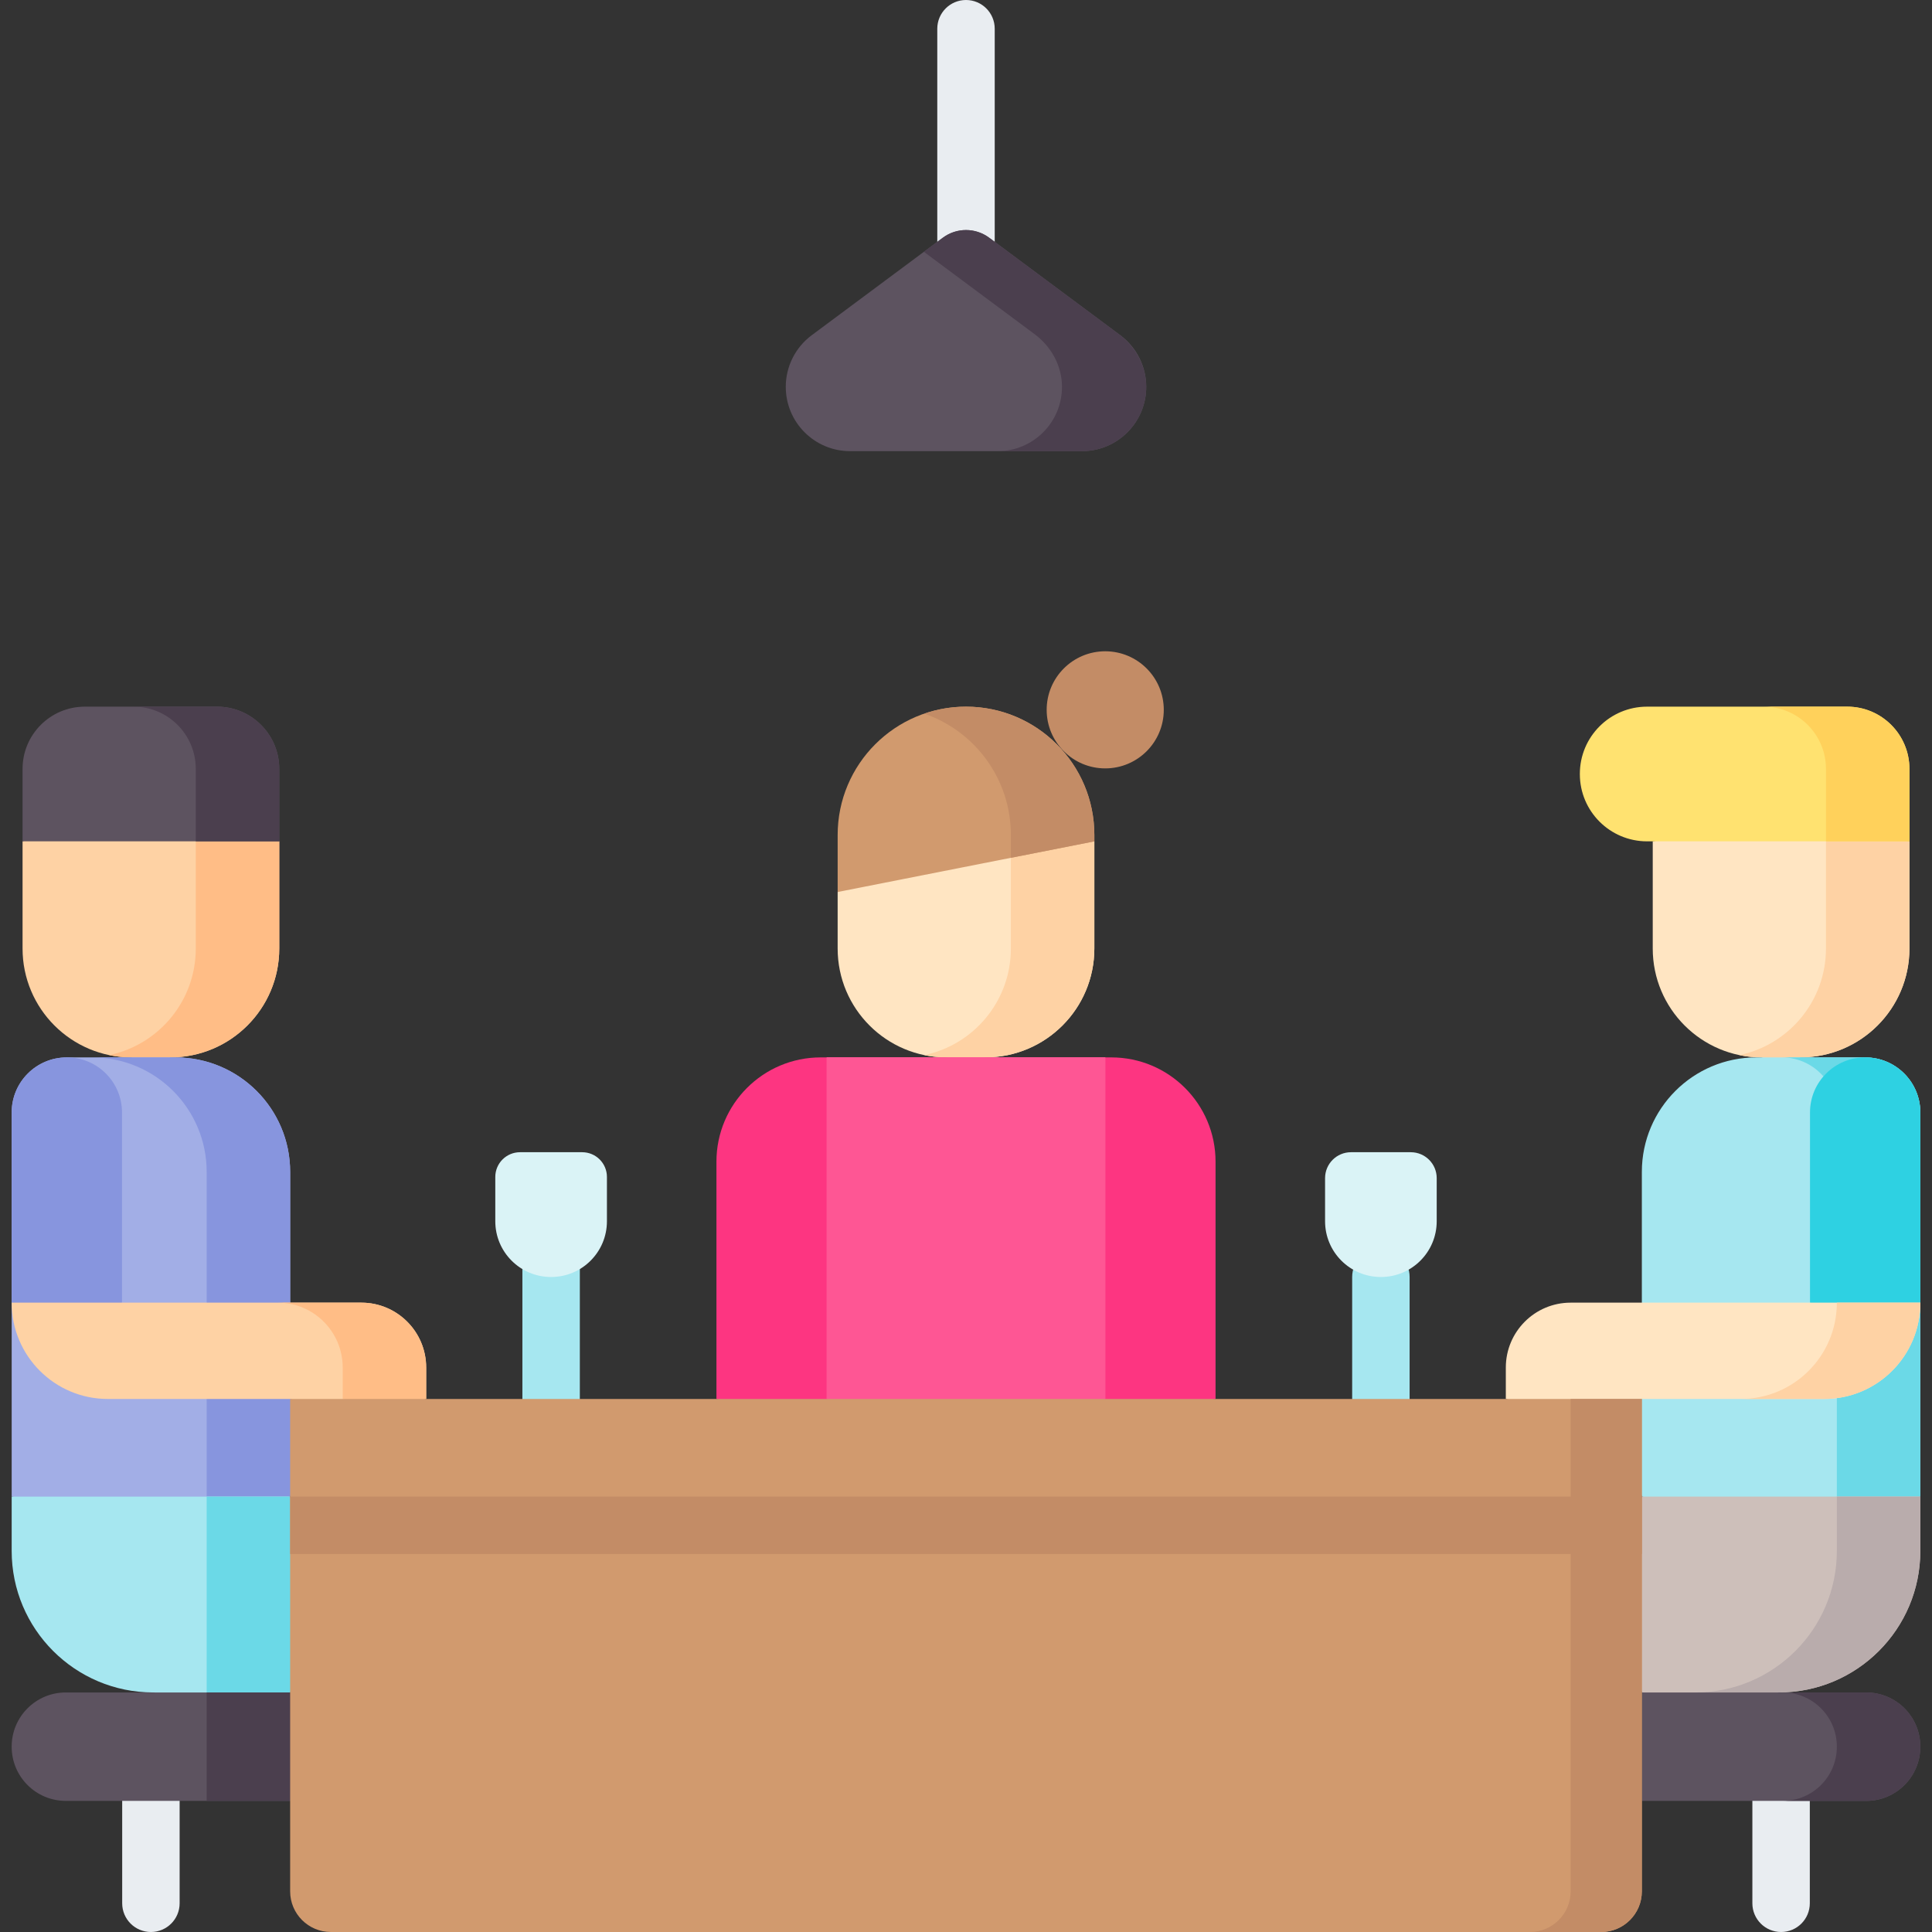<svg enable-background="new 0 0 504.5 504.5" height="512" viewBox="0 0 504.5 504.5" width="512"
     xmlns="http://www.w3.org/2000/svg">
    <rect x="0" y="0" width="504.5" height="504.5" fill="#333333" stroke="none"/>
    <g>
        <path d="m465.093 504.5c-4.143 0-7.5-3.358-7.5-7.5v-34.236c0-4.142 3.357-7.5 7.5-7.5s7.5 3.358 7.5 7.5v34.236c0 4.142-3.358 7.5-7.5 7.5z"
              fill="#e9edf1"/>
        <path d="m360.589 372.81c-4.143 0-7.5-3.358-7.5-7.5v-31.851c0-4.142 3.357-7.5 7.5-7.5s7.5 3.358 7.5 7.5v31.851c0 4.142-3.358 7.5-7.5 7.5z"
              fill="#a6e7f0"/>
        <g>
            <path d="m460.004 276.116 5.27 1.617 4.907-1.617c15.7 0 28.427-12.727 28.427-28.427v-27.993l-33.334-5.736-33.697 5.736v27.993c0 15.7 12.727 28.427 28.427 28.427z"
                  fill="#ffe5c2"/>
            <path d="m476.809 219.696v27.993c0 13.708-9.704 25.148-22.616 27.83 1.876.39 3.819.596 5.811.596l5.27 1.617 4.907-1.617c15.7 0 28.427-12.727 28.427-28.427v-27.993l-15.245-2.623z"
                  fill="#fed2a4"/>
            <path d="m458.634 276.116h28.439c7.941 0 14.378 6.437 14.378 14.378v100.306l-37.601 6.737-35.116-6.737-5.992-25.491 5.992-25.15v-34.143c0-16.513 13.387-29.9 29.9-29.9z"
                  fill="#a6e7f0"/>
            <path d="m487.073 276.116h-21.799c7.941 0 14.378 6.437 14.378 14.378v100.306h21.799v-100.306c0-7.941-6.437-14.378-14.378-14.378z"
                  fill="#6bd9e7"/>
            <path d="m428.734 441.949 18.598 6.832 17.148-6.832c20.418 0 36.971-16.552 36.971-36.971v-14.178h-72.717l-5.992 22.58z"
                  fill="#cdbfba"/>
            <path d="m479.652 390.8v14.178c0 20.418-16.552 36.971-36.971 36.971l12.778 3.594 9.021-3.594c20.418 0 36.971-16.552 36.971-36.971v-14.178z"
                  fill="#b9acac"/>
            <path d="m428.734 441.949h58.585c7.805 0 14.132 6.327 14.132 14.132v.05c0 7.805-6.327 14.132-14.132 14.132h-58.585z"
                  fill="#5d5360"/>
            <path d="m487.319 441.949h-21.799c7.805 0 14.132 6.327 14.132 14.132v.05c0 7.805-6.327 14.132-14.132 14.132h21.799c7.805 0 14.132-6.327 14.132-14.132v-.05c0-7.805-6.327-14.132-14.132-14.132z"
                  fill="#4b3f4e"/>
            <path d="m430.095 184.528h52.262c8.975 0 16.251 7.276 16.251 16.251v18.918h-68.513c-9.694 0-17.553-7.859-17.553-17.553v-.062c0-9.695 7.859-17.554 17.553-17.554z"
                  fill="#ffe270"/>
            <path d="m482.357 184.528h-21.799c8.975 0 16.25 7.276 16.25 16.251v18.918h21.799v-18.918c.001-8.975-7.274-16.251-16.25-16.251z"
                  fill="#ffd15b"/>
            <path d="m487.022 276.116h.051c7.941 0 14.378 6.437 14.378 14.378v49.71l-14.404 6.84-14.404-6.885v-49.665c.001-7.941 6.438-14.378 14.379-14.378z"
                  fill="#2ed1e2"/>
            <path d="m410.15 340.159h91.301v.045c0 13.865-11.24 25.105-25.105 25.105h-47.612l-16.316 4.26-19.205-4.26v-8.213c0-9.354 7.583-16.937 16.937-16.937z"
                  fill="#ffe5c2"/>
            <path d="m479.652 340.159v.045c0 13.865-11.24 25.105-25.105 25.105h21.799c13.865 0 25.105-11.24 25.105-25.105v-.045z"
                  fill="#fed2a4"/>
            <path d="m360.563 333.458h.052c8.036 0 14.55-6.514 14.55-14.55v-11.266c0-3.736-3.029-6.765-6.765-6.765h-15.621c-3.736 0-6.765 3.029-6.765 6.765v11.266c0 8.036 6.514 14.55 14.549 14.55z"
                  fill="#daf3f6"/>
        </g>
        <path d="m143.911 372.81c-4.143 0-7.5-3.358-7.5-7.5v-39.351c0-4.142 3.357-7.5 7.5-7.5s7.5 3.358 7.5 7.5v39.351c0 4.142-3.357 7.5-7.5 7.5z"
              fill="#a6e7f0"/>
        <path d="m39.407 504.5c-4.143 0-7.5-3.358-7.5-7.5v-34.236c0-4.142 3.357-7.5 7.5-7.5s7.5 3.358 7.5 7.5v34.236c0 4.142-3.357 7.5-7.5 7.5z"
              fill="#e9edf1"/>
        <g>
            <path d="m44.496 276.116-5.089 2.04-5.089-2.04c-15.7 0-28.427-12.727-28.427-28.427v-27.993l33.515-10.968 33.516 10.968v27.993c.001 15.7-12.726 28.427-28.426 28.427z"
                  fill="#fed2a4"/>
            <path d="m51.124 219.696v27.993c0 13.708-9.704 25.148-22.616 27.83 1.876.39 3.819.596 5.811.596l5.089 2.04 5.089-2.04c15.7 0 28.427-12.727 28.427-28.427v-27.993l-12.741-4.17z"
                  fill="#ffbd86"/>
            <path d="m79.8 362.06-4.03 28.74-35.1 5.89-37.62-5.89v-100.31c0-7.94 6.44-14.37 14.38-14.37h28.44c16.51 0 29.9 13.38 29.9 29.9v34.14z"
                  fill="#a2aee6"/>
            <path d="m79.8 362.06-4.03 28.74h-21.8v-84.78c0-16.52-13.39-29.9-29.9-29.9h21.8c16.51 0 29.9 13.38 29.9 29.9v34.14z"
                  fill="#8795de"/>
            <path d="m75.766 441.949-18.113 5.706-17.633-5.706c-20.418 0-36.971-16.552-36.971-36.971v-14.178h72.717l4.034 25.574z"
                  fill="#a6e7f0"/>
            <path d="m53.967 390.8v51.149l11.836 3.139 9.963-3.139 4.034-25.574-4.034-25.575z" fill="#6bd9e7"/>
            <path d="m75.766 441.949h-58.585c-7.805 0-14.132 6.327-14.132 14.132v.05c0 7.805 6.327 14.132 14.132 14.132h58.585l4.034-14.158z"
                  fill="#5d5360"/>
            <path d="m53.967 441.949v28.315h21.799l4.034-14.157-4.034-14.158z" fill="#4b3f4e"/>
            <path d="m56.672 184.528h-34.53c-8.975 0-16.251 7.276-16.251 16.251v18.918h67.031v-18.918c.001-8.975-7.275-16.251-16.25-16.251z"
                  fill="#5d5360"/>
            <path d="m56.672 184.528h-21.798c8.975 0 16.25 7.276 16.25 16.251v18.918h21.799v-18.918c0-8.975-7.276-16.251-16.251-16.251z"
                  fill="#4b3f4e"/>
            <path d="m17.478 276.116h-.051c-7.941 0-14.378 6.437-14.378 14.378v49.71l15.186 9.468 13.622-9.513v-49.665c-.001-7.941-6.438-14.378-14.379-14.378z"
                  fill="#8795de"/>
            <path d="m94.35 340.159h-91.301v.045c0 13.865 11.24 25.105 25.105 25.105h47.612l16.153 3.931 19.368-3.931v-8.213c0-9.354-7.583-16.937-16.937-16.937z"
                  fill="#fed2a4"/>
            <path d="m94.35 340.159h-21.799c9.354 0 16.937 7.583 16.937 16.937v8.213l9.106 2.576 12.693-2.576v-8.213c0-9.354-7.583-16.937-16.937-16.937z"
                  fill="#ffbd86"/>
            <path d="m143.937 333.458h-.052c-8.036 0-14.55-6.514-14.55-14.55v-11.573c0-3.567 2.891-6.458 6.458-6.458h16.235c3.567 0 6.458 2.891 6.458 6.458v11.573c0 8.036-6.514 14.55-14.549 14.55z"
                  fill="#daf3f6"/>
        </g>
        <circle cx="288.606" cy="185.358" fill="#c38c66" r="15.29"/>
        <path d="m257.339 276.116-5.089 2.04-5.089-2.04c-15.7 0-28.427-12.727-28.427-28.427v-14.761l19.023-13.232h48.008v27.993c.001 15.7-12.727 28.427-28.426 28.427z"
              fill="#ffe5c2"/>
        <path d="m263.966 219.696v27.993c0 13.708-9.704 25.148-22.616 27.83 1.876.39 3.819.596 5.811.596l5.089 2.04 5.089-2.04c15.7 0 28.427-12.727 28.427-28.427v-27.993h-21.8z"
              fill="#fed2a4"/>
        <path d="m290.189 276.116h-1.581l-36.358 9.173-36.358-9.173h-1.581c-15.037 0-27.227 12.19-27.227 27.227v61.967l65.166 12.519 65.166-12.519v-61.967c0-15.037-12.19-27.227-27.227-27.227z"
              fill="#fd3581"/>
        <g fill="#fe5694">
            <path d="m215.892 276.116h72.717v89.193h-72.717z"/>
            <path d="m215.892 276.116h72.717v89.193h-72.717z"/>
            <path d="m288.608 276.116h-72.716v89.193l36.358 6.512 36.358-6.512z"/>
        </g>
        <path d="m285.766 219.696v-1.653c0-18.51-15.005-33.515-33.515-33.515-18.51 0-33.515 15.005-33.515 33.515v14.884z"
              fill="#d19a6e"/>
        <path d="m285.77 218.04v1.66l-21.8 4.3v-5.96c0-14.69-9.46-27.17-22.62-31.69 3.42-1.17 7.08-1.82 10.9-1.82 18.51 0 33.52 15 33.52 33.51z"
              fill="#c38c66"/>
        <path d="m252.25 73.36c-4.143 0-7.5-3.358-7.5-7.5v-58.36c0-4.142 3.357-7.5 7.5-7.5s7.5 3.358 7.5 7.5v58.36c0 4.142-3.357 7.5-7.5 7.5z"
              fill="#e9edf1"/>
        <path d="m75.766 365.309v48.071 80.496c0 5.867 4.756 10.623 10.623 10.623h331.722c5.867 0 10.623-4.756 10.623-10.623v-80.496-48.071z"
              fill="#d19a6e"/>
        <path d="m428.73 365.31v128.57c0 5.86-4.75 10.62-10.62 10.62h-18.6c5.87 0 10.63-4.76 10.63-10.62v-128.57z"
              fill="#c38c66"/>
        <path d="m211.958 87.54 34.24-25.463c3.593-2.672 8.512-2.672 12.105 0l34.24 25.463c4.261 3.169 6.772 8.166 6.772 13.475 0 9.275-7.519 16.793-16.793 16.793h-60.542c-9.275 0-16.793-7.519-16.793-16.793-.001-5.309 2.51-10.306 6.771-13.475z"
              fill="#5d5360"/>
        <path d="m292.18 87.271-33.878-25.194c-3.593-2.672-8.512-2.672-12.105 0l-4.947 3.679 28.931 21.515c4.331 3.221 7.1 8.24 7.133 13.638.058 9.323-7.483 16.9-16.793 16.9h21.998c9.31 0 16.851-7.576 16.793-16.9-.032-5.397-2.8-10.416-7.132-13.638z"
              fill="#4b3f4e"/>
        <path d="m75.77 390.8h352.964v15h-352.964z" fill="#c38c66"/>
    </g>
</svg>